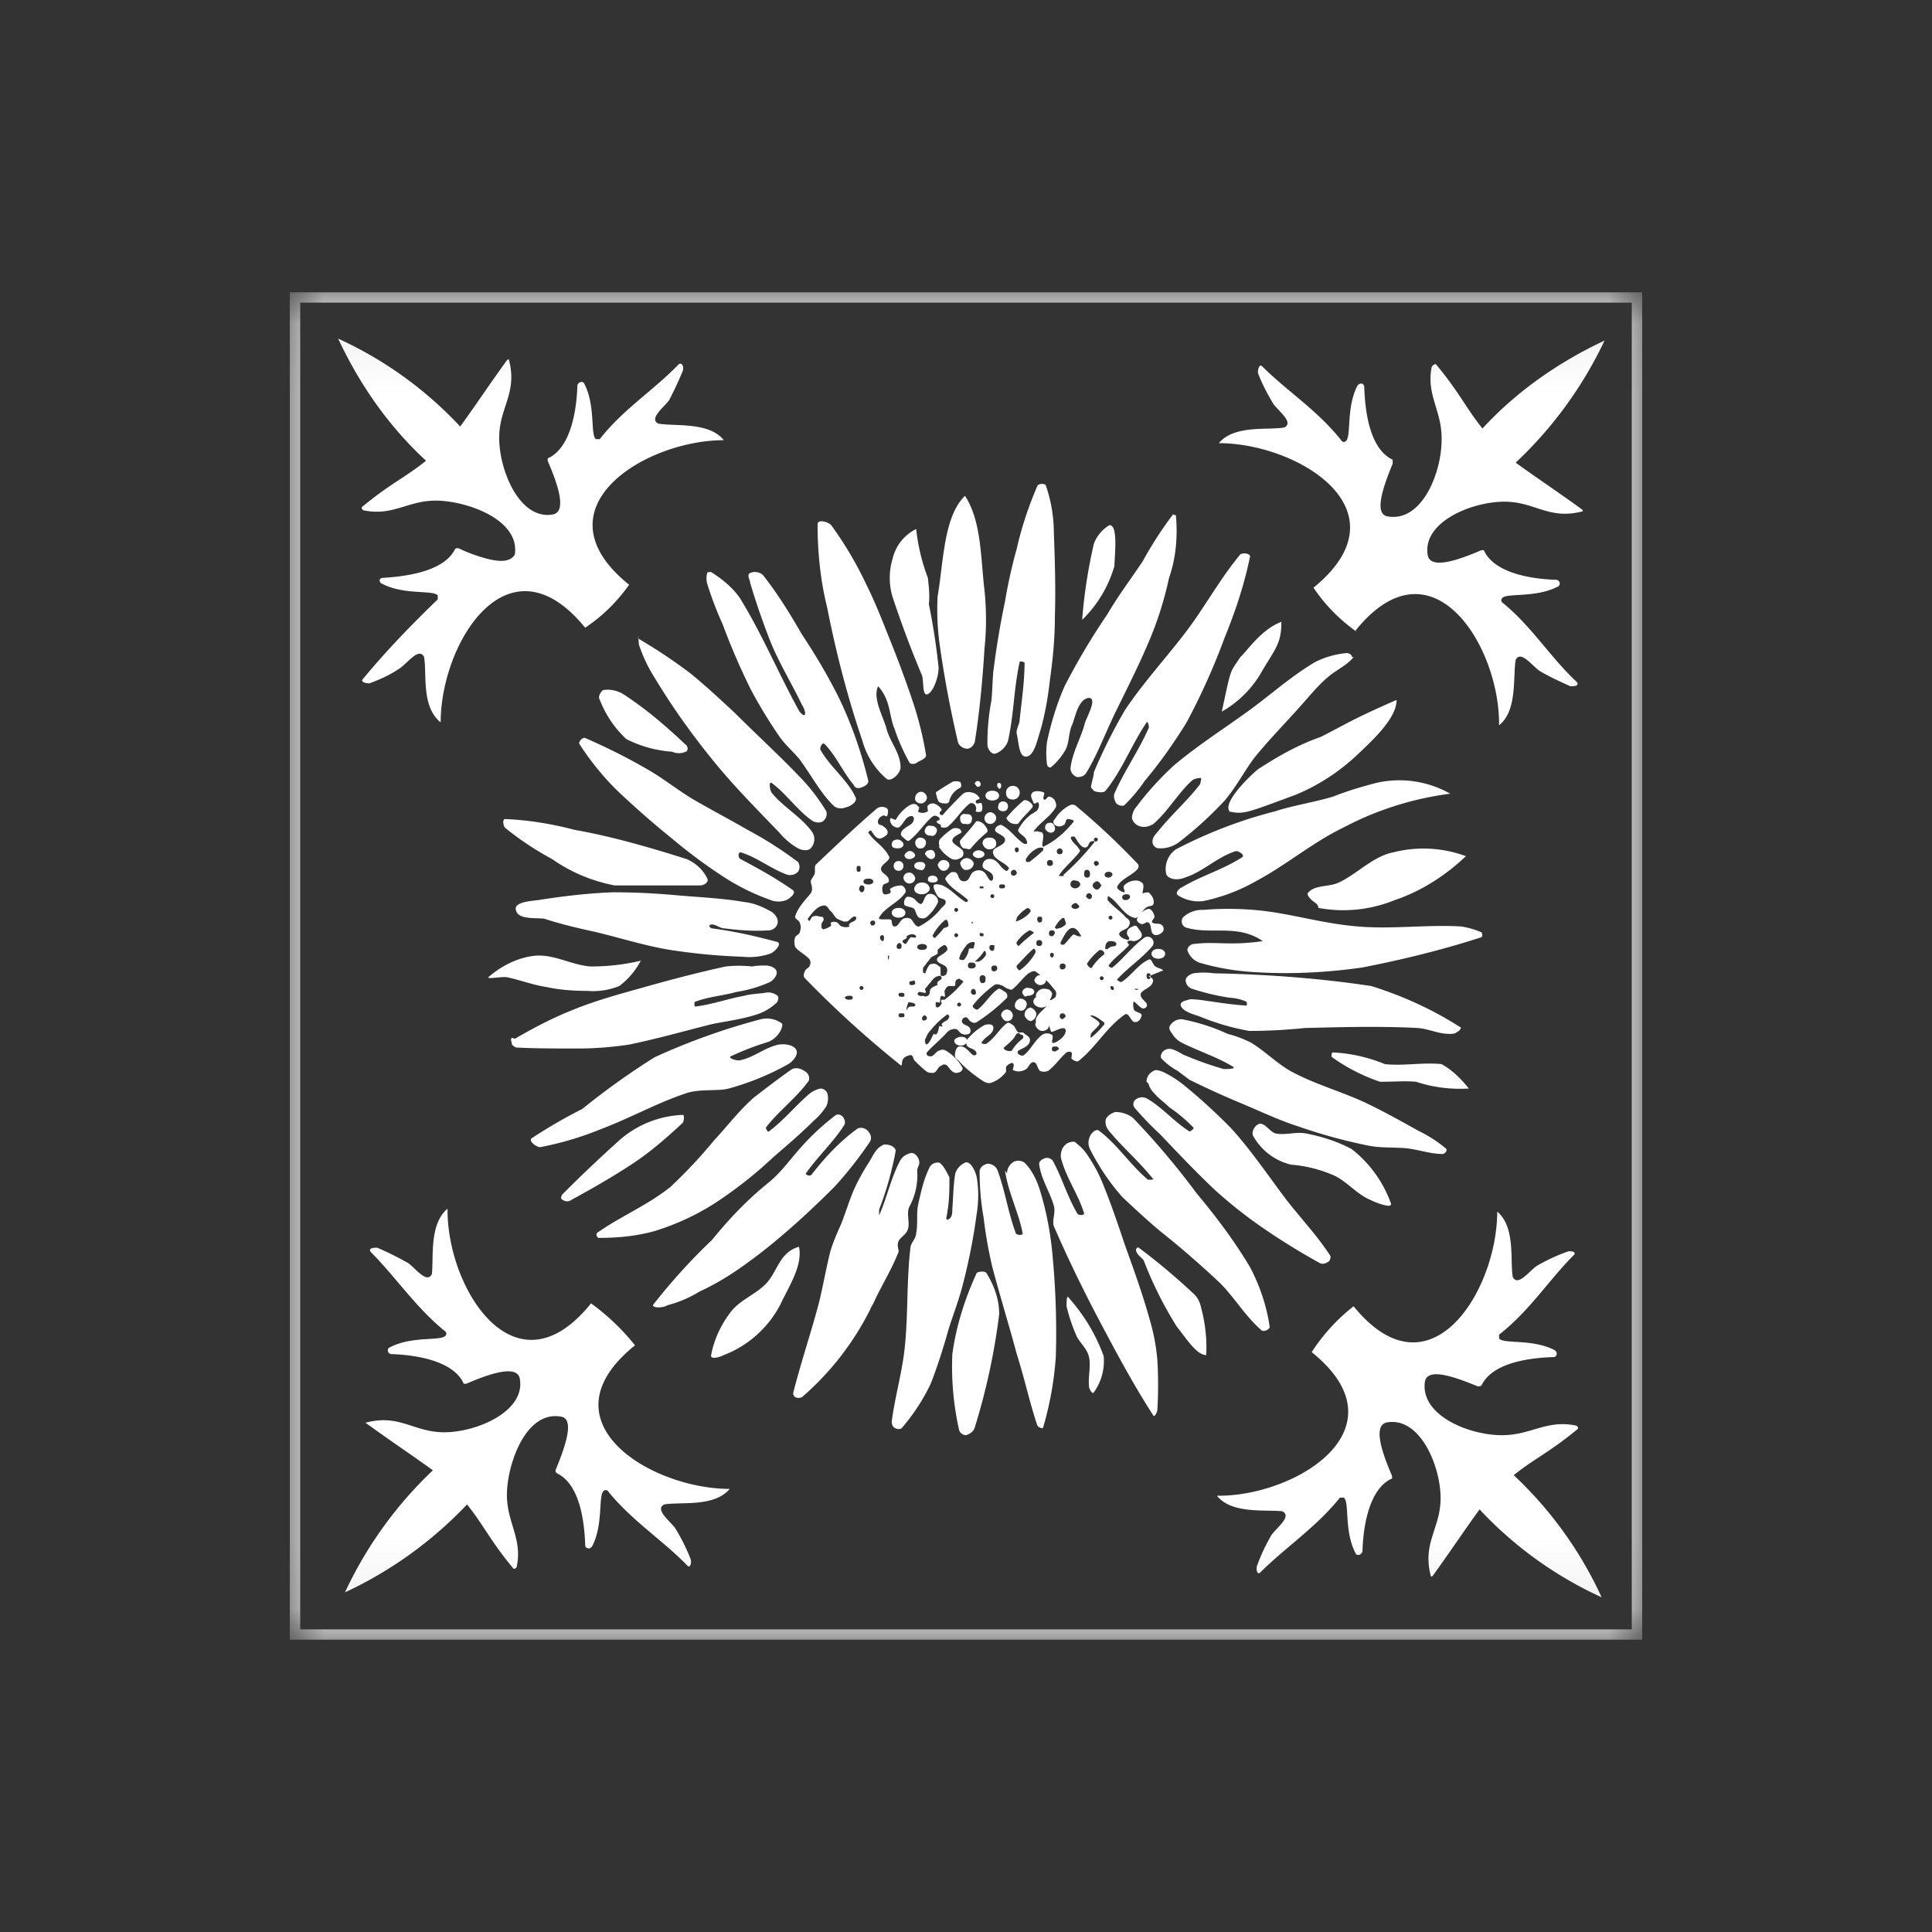 <svg width="40" height="40" fill="none" xmlns="http://www.w3.org/2000/svg"><rect width="100%" height="100%" fill="#333333" stroke="none"/><mask id="a" mask-type="alpha" maskUnits="userSpaceOnUse" x="10" y="10" width="20" height="20"><path fill="#fff" d="M10 10.037h20v19.926H10z"/></mask><g mask="url(#a)" transform="matrix(1.4 0 0 1.4 -8 -8)" fill-rule="evenodd" clip-rule="evenodd" fill="#fff"><path d="M10.154 29.81h19.692V10.19H10.154v19.62Zm19.77.153H10V10.037h20v19.926h-.077z"/><path d="M12.953 13.986a2.352 2.352 0 0 1-.448-.159c-.028-.014-.043 0-.057 0-.145.303-.607.404-1.069.433-.072 0-.058.073-.014.087.332.173.75.087.823.173v.058c-.39.376-.766.765-1.112 1.184-.029.043.058.058.101.058.159-.058.318-.13.462-.231.116-.087.274-.303.347-.159.043.246-.044.736.245.967 0-1.17.996-2.8 2.137-1.4.26-.173.477-.39.65-.635-1.4-1.127.23-2.138 1.4-2.138-.216-.274-.721-.202-.967-.245-.144-.072.072-.231.159-.347a5.84 5.84 0 0 0 .202-.433c.015-.043 0-.13-.058-.1-.375.389-.837.678-1.17 1.11h-.057c-.087-.071 0-.49-.173-.822-.015-.029-.044-.029-.073-.015-.014.015-.028.03-.028.044-.015.462-.13.924-.42 1.068-.014 0-.028.015-.014.058.13.303.29.736.073.78-.477.086-.78-.607-.795-1.098-.014-.476.275-.678.145-1.184 0-.014-.015-.014-.03 0-.302.42-.461.664-.692.982a5.7 5.7 0 0 0-1.805-1.3c.318.68.75 1.3 1.3 1.806-.304.245-.52.332-.94.678-.028.015 0 .058.03.058.447.087.664-.173 1.126-.144.462.029 1.17.303 1.097.794-.057.1-.187.115-.375.072zM25.76 15.04c1.127-1.4 2.138.231 2.123 1.4.275-.216.203-.721.246-.967.072-.144.231.072.347.159.144.087.303.159.462.231.043 0 .13 0 .1-.058-.39-.36-.678-.837-1.111-1.184a.044.044 0 0 1 0-.058c.058-.086.49 0 .823-.173.043-.014.043-.087-.015-.101-.462-.014-.924-.13-1.068-.419 0-.014-.015-.029-.058-.014-.303.13-.736.289-.78.072-.086-.476.607-.78 1.098-.794.476-.015.678.274 1.184.144.014 0 .014-.014 0-.029-.419-.303-.664-.462-.982-.693a5.98 5.98 0 0 0 1.314-1.805c-.679.318-1.3.751-1.805 1.3-.245-.303-.332-.52-.679-.939-.014-.028-.057 0-.072.03-.087.432.173.663.145 1.126-.015.476-.304 1.17-.795 1.083-.216-.03-.057-.463.073-.78v-.058c-.304-.144-.405-.606-.42-1.069 0-.028-.014-.057-.042-.057-.03 0-.044.014-.058.029-.173.332-.087.75-.173.823a.044.044 0 0 1-.058 0c-.347-.448-.809-.737-1.184-1.112-.044-.03-.058.058-.058.1.058.16.144.319.23.463.087.115.304.274.16.346-.246.044-.737-.043-.968.232 1.17 0 2.801.996 1.4 2.137.174.26.39.476.636.65l-.014-.015ZM25.112 25.71c1.4 1.127-.231 2.138-1.401 2.124.217.274.722.202.967.23.145.073-.072.232-.158.347a2.696 2.696 0 0 0-.217.462c-.014.043 0 .13.043.101.376-.375.838-.678 1.184-1.112h.058c.087.073 0 .491.173.823.015.03.044.03.073.015.014-.015.029-.029.029-.043.014-.462.13-.925.418-1.069.015 0 .03-.014.015-.058-.13-.303-.29-.736-.072-.78.476-.086.78.607.794 1.084.014.476-.275.678-.145 1.184 0 .014.015.014.03 0 .302-.42.461-.665.692-.982a5.7 5.7 0 0 0 1.805 1.3 5.765 5.765 0 0 0-1.3-1.806c.304-.245.52-.332.94-.678.028-.015 0-.058-.03-.058-.447-.087-.664.159-1.126.144-.476-.014-1.17-.303-1.097-.794.043-.216.462-.058.78.072.028 0 .043 0 .057-.014.145-.303.607-.404 1.069-.419.029 0 .043-.029.043-.058 0-.014-.014-.029-.029-.043-.332-.173-.75-.087-.823-.173v-.058c.448-.347.736-.809 1.112-1.184.029-.043-.058-.058-.101-.043a2.7 2.7 0 0 0-.462.216c-.116.087-.275.303-.347.159-.043-.245.044-.736-.23-.967 0 1.17-.997 2.786-2.124 1.4a2.76 2.76 0 0 0-.62.679zM14.455 24.989c-1.126 1.4-2.137-.231-2.122-1.4-.275.23-.203.721-.232.967-.072.144-.23-.072-.346-.16a4.598 4.598 0 0 0-.462-.23c-.043 0-.13 0-.101.058.375.375.678.837 1.112 1.184.014.014.014.043 0 .058-.073.086-.491 0-.823.173-.044.014-.044.086.014.1.462.015.924.13 1.069.42 0 .014.014.029.057.014.304-.13.737-.289.78-.072.087.476-.606.78-1.083.794-.476.014-.679-.274-1.184-.144-.014 0-.014.014 0 .014.419.303.664.462.982.693a5.936 5.936 0 0 0-1.3 1.805 5.936 5.936 0 0 0 1.805-1.3c.246.304.332.52.679.94.014.028.058 0 .058-.03.086-.433-.174-.664-.145-1.126.03-.462.304-1.17.795-1.083.216.029.057.462-.073.78-.014.029 0 .043.015.058.303.144.404.606.419 1.068 0 .029.028.043.057.043.015 0 .03-.014.044-.029.173-.332.086-.75.173-.823a.044.044 0 0 1 .058 0c.346.434.823.737 1.184 1.112.043.03.057-.058.043-.1a2.757 2.757 0 0 0-.231-.463c-.087-.115-.303-.274-.159-.347.246-.043.737.044.968-.23-1.17 0-2.802-.997-1.401-2.123a3.31 3.31 0 0 0-.65-.621zM23.783 16.238c.145-.678.116-.563.275-.808.1-.087.303-.405.606-.52 0 .303-.072.375-.274.708a1.57 1.57 0 0 1-.607.62zM21.718 14.881c.029-.375.086-.75.173-1.126a.542.542 0 0 1 .231-.275c.116 0 .087.333.072.607a1.807 1.807 0 0 1-.476.794zM23.913 17.726c-.144-.101.217-.477.404-.635.29-.188.592-.362.925-.477.375-.188.433-.246 1.126-.549 0 .26-.318.563-.563.794a3.02 3.02 0 0 1-.924.607c-.708.26-.78.303-.997.245l.03.015zM25.053 18.924c.101-.13.304-.086.462-.159.275-.13.506-.39.81-.447a1.8 1.8 0 0 1 1.068.058c-.304.288-.665.52-1.054.65a2.01 2.01 0 0 1-1.127.115s0-.043-.043-.072c-.043-.03-.13-.101-.116-.145zM25.43 21.278c.26.014.52.072.765.173.274.03.563-.029.837 0 .159.087.289.217.404.361-.26.015-.52-.014-.78-.1-.173-.015-.303 0-.534 0a2.731 2.731 0 0 1-.707-.362c-.015 0-.015-.072.014-.072zM24.346 22.332c.087 0 .144.116.231.144.144.03.303-.028.448 0 .23.044.462.116.678.231.26.203.462.477.578.795.043.1-.217 0-.303-.044-.203-.086-.347-.274-.535-.36a1.958 1.958 0 0 0-.635-.16.872.872 0 0 1-.549-.404c-.058-.072.015-.187.087-.202zM22.555 24.166c.29.217.564.448.824.693.057.058.086.13.1.202.058.217.087.462.073.693-.145 0-.303-.26-.433-.418a5.663 5.663 0 0 1-.491-.982c-.03-.044-.087-.073-.101-.116-.03-.043 0-.086.028-.072zM21.516 24.902c.231.26.405.549.52.867a.793.793 0 0 1-.144.534c-.015.043-.073-.043-.073-.087-.014-.144.03-.303 0-.433-.028-.13-.144-.217-.187-.318a2.543 2.543 0 0 1-.145-.433c0-.058 0-.173.03-.13zM20.303 24.541c.115.188.188.39.188.607a9.635 9.635 0 0 1-.361 1.675c-.015.058-.073.1-.13.115a.109.109 0 0 1-.101-.072 4.256 4.256 0 0 1-.101-1.126c.057-.419.187-.823.36-1.199.03-.029.13-.029.145 0zM17.025 24.715c.187-.174.202-.477.505-.563.058.274-.144.577-.274.851a1.58 1.58 0 0 1-.838.751c-.058.03-.202.073-.187 0 .043-.23.144-.447.288-.635.13-.173.361-.26.506-.404zM15.812 22.202a1.504 1.504 0 0 0-.939.376c-.289.26-.563.52-.837.794-.015.014-.044.072 0 .086a.108.108 0 0 0 .13 0c.317-.173.62-.346.924-.548.26-.174.49-.376.722-.592.014-.015.029-.116 0-.116zM12.953 20.152c.188-.16.419-.275.664-.303.289-.03.563.144.838.158.245 0 .505-.029.736-.086a1.132 1.132 0 0 1-.318.375 1.035 1.035 0 0 1-.476.072c-.202 0-.404-.014-.607-.058-.187-.028-.375-.1-.577-.144-.087-.014-.347.043-.26-.014zM13.185 17.827c.346.014.693.072 1.025.159.563.1 1.112.26 1.66.433.13.058.246.159.304.289.029.043-.044.1-.101.1h-1.271a2.386 2.386 0 0 1-.924-.39 4.452 4.452 0 0 1-.693-.461c-.03-.029-.044-.13 0-.13zM14.628 15.92a.445.445 0 0 1 .303.059c.333.216.636.476.925.75.029.015.043.087 0 .102a.247.247 0 0 1-.203 0 1.756 1.756 0 0 1-.678-.188 1.573 1.573 0 0 1-.39-.578c-.029-.043 0-.1.043-.144zM19.263 13.538a.654.654 0 0 0-.347.433.984.984 0 0 0 0 .578c.13.39.275.78.434 1.155.028.087 0 .318.086.275.087-.044.159-.26.159-.39a9.744 9.744 0 0 0-.144-.939c.014-.13 0-.26-.015-.39a2.934 2.934 0 0 1-.173-.722zM23.003 20.902c.043-.072.1-.115.188-.115.23.043.462.116.678.217.116.028.231.072.347.13.216.13.404.332.635.447.332.173.693.274 1.04.433.274.13.534.275.794.42.144.071.289.158.419.273.014.015-.015.073-.058.073-.188 0-.376-.073-.563-.087-.188-.014-.376 0-.563-.043a7.821 7.821 0 0 1-.997-.275c-.274-.086-.548-.216-.823-.332a13.342 13.342 0 0 1-.794-.36l-.173-.13a1.01 1.01 0 0 1-.246-.188c-.014-.03 0-.087.044-.116a.14.14 0 0 1 .13-.014.672.672 0 0 1 .144.072c.202.087.404.159.606.217.044 0 .174 0 .145-.03-.231-.144-.506-.23-.766-.36a.342.342 0 0 1-.13-.116c-.028-.043-.072-.087-.043-.13l-.014.014zM22.96 18.636a.353.353 0 0 1 .144-.361 6.74 6.74 0 0 1 1.473-.564c.26-.086.563-.13.852-.216.216-.087.418-.144.635-.202a1.527 1.527 0 0 1 1.097.159 4.65 4.65 0 0 0-1.588.505c-.448.217-.837.549-1.27.78a2.66 2.66 0 0 1-.795.303.561.561 0 0 1-.375-.087c-.043-.029.014-.1.058-.115.288-.174.606-.26.895-.448.043-.029-.058-.101-.101-.087-.275.087-.477.304-.751.39-.101.044-.246.03-.275-.058zM23.205 19.285c-.029.058-.015.116.043.145.376.115.765-.058 1.14.202-.49.072-.692 0-1.024.043-.044 0-.101.058-.087.101a.293.293 0 0 0 .173.174c.29.086.578.13.881.144.505.029 1.025 0 1.53-.072.593-.116 1.185-.26 1.762-.448.015 0 .015-.058 0-.072a1.2 1.2 0 0 0-.303-.087c-.505-.029-1.025.044-1.53 0-.506-.043-.925-.173-1.387-.23a4.623 4.623 0 0 0-.895-.015.413.413 0 0 0-.303.115zM23.248 20.21c0-.044.058-.087.116-.102.101-.014.202-.014.303 0 .78.015 1.56.073 2.325.188.462.144.91.347 1.314.607.029 0 0 .057-.043.072-.03.029-.073.029-.116.029-.159 0-.303-.073-.462-.087-.563-.029-1.112-.014-1.675 0a7.852 7.852 0 0 1-.823.043 3.552 3.552 0 0 1-.737-.216c-.086-.03-.202-.058-.26-.13-.057-.087.058-.101.102-.116.043-.014.1 0 .144 0 .231.03.462.072.708.087.014 0 .014-.043 0-.058a.68.68 0 0 0-.246-.058 3.376 3.376 0 0 1-.548-.13.139.139 0 0 1-.102-.13zM22.67 21.711c0-.072.044-.13.102-.159.043-.029.1 0 .144.015.116.057.231.13.332.216.231.188.448.39.664.607.304.332.564.722.838 1.083.216.274.447.52.635.808.015.03 0 .087-.043.101a.109.109 0 0 1-.13 0 10.055 10.055 0 0 1-.838-.52 6.719 6.719 0 0 1-.707-.563c-.274-.26-.534-.534-.794-.808a4.8 4.8 0 0 1-.376-.39c-.029-.029-.029-.087 0-.116a.154.154 0 0 1 .174-.028c.23.13.404.346.635.49.014 0 .072-.043.058-.057a2.377 2.377 0 0 0-.361-.304c-.072-.072-.16-.13-.217-.202a.3.3 0 0 1-.087-.144zM22.064 22.289c0-.058.087-.116.145-.13.086 0 .187.029.26.087.332.346.65.722.938 1.111.289.347.563.708.794 1.098.145.274.246.577.29.88 0 .044-.102.087-.13.044-.232-.202-.39-.477-.607-.693a15.118 15.118 0 0 0-.722-.636c-.26-.202-.491-.418-.722-.635a3.372 3.372 0 0 1-.477-.708.214.214 0 0 1 0-.187c.015-.044.087-.116.13-.087.274.202.462.505.722.722.015.014.101 0 .087 0-.174-.217-.376-.404-.563-.606-.058-.073-.145-.145-.145-.231zM21.501 22.62c-.072.044-.1.116-.1.203.072.303.26.549.346.837 0 .03-.087.03-.101 0-.145-.245-.217-.505-.347-.75a.109.109 0 0 0-.1-.073c-.044 0-.13.044-.116.101.029.217.159.405.216.607.03.101-.029.216 0 .303.188.433.39.852.607 1.27.274.52.548 1.04.866 1.532.015.028.058-.058.058-.087a6.282 6.282 0 0 0 0-.737 2.995 2.995 0 0 0-.116-.606c-.1-.361-.23-.722-.36-1.083-.102-.303-.203-.606-.333-.924a2.182 2.182 0 0 0-.216-.404.706.706 0 0 0-.174-.188c-.014-.03-.072-.03-.13 0zM20.607 23.068a.2.2 0 0 1 .1-.173.155.155 0 0 1 .16.015c.115.115.187.274.23.418.101.332.16.665.188 1.011.043.477.058.968.043 1.444a4.897 4.897 0 0 1-.187 1.04c0 .029-.072 0-.087-.03-.115-.346-.188-.692-.303-1.053-.116-.433-.246-.852-.361-1.285a6.559 6.559 0 0 1-.13-.737 3.746 3.746 0 0 1-.058-.693c.015-.058.058-.087.116-.101.057 0 .115.029.144.087.116.303.159.635.274.938 0 .03.116.043.101 0-.057-.303-.216-.606-.26-.924zM19.61 22.91a.137.137 0 0 0-.144.058c-.087.173-.13.36-.174.563-.029.144 0 .288-.029.418 0 .087-.086.145-.086.231-.058.491-.03.997-.087 1.502-.043.361-.144.708-.188 1.054 0 .044.015.087.058.101a.092.092 0 0 0 .087 0c.173-.202.317-.418.433-.664.101-.26.188-.534.26-.794.072-.231.159-.448.216-.679a8.82 8.82 0 0 0 .203-1.04 1.662 1.662 0 0 0 0-.534.448.448 0 0 0-.087-.187c-.029-.03-.058-.044-.087-.03a.263.263 0 0 0-.144.16c-.029.173-.029.346-.043.52 0 .057 0 .13-.058.158-.058.029-.015-.072-.015-.115.03-.174.03-.332.03-.506-.044-.086-.087-.173-.145-.216zM18.758 22.65c.072-.03.202.014.202.086a4.87 4.87 0 0 1-.245.867v.086c.116-.26.173-.548.303-.794.03-.072.101-.115.173-.13.058 0 .102.058.116.116.014.058-.029.1-.029.144a.968.968 0 0 1-.115.534c-.044.087 0 .203-.015.304-.014.1-.1.13-.144.202-.03.072 0 .115 0 .159-.101.26-.246.49-.361.736-.015.043-.043.072-.058.116a4.212 4.212 0 0 1-1.01 1.3.124.124 0 0 1-.102 0c-.014-.015-.029-.03-.029-.059.116-.462.275-.924.39-1.371.058-.246.101-.491.159-.722.043-.145.101-.275.159-.405.058-.144.115-.332.188-.505.057-.13.13-.26.202-.376.072-.1.115-.245.23-.288zM15.379 25.003c.26-.332.548-.65.866-.953.245-.303.52-.592.823-.837.202-.159.346-.376.52-.563.144-.16.318-.318.49-.448.044-.014.073 0 .102.029.029.043.043.087.014.13-.158.245-.39.462-.563.707 0 .03.072.044.087.015.202-.26.419-.491.678-.679a.124.124 0 0 1 .102 0c.043.015.072.058.086.087a.124.124 0 0 1 0 .101 5.873 5.873 0 0 1-.52.664c-.26.26-.52.506-.794.737a7.69 7.69 0 0 1-.678.52 3.903 3.903 0 0 1-.535.303 1.755 1.755 0 0 1-.476.202c-.058.043-.246.043-.202-.015zM17.43 21.523c.072-.028.144 0 .202.044a.116.116 0 0 1 .043.13c-.188.26-.447.447-.635.693 0 .014.029.072.043.058.217-.16.39-.376.592-.55a.394.394 0 0 1 .173-.086c.044 0 .087.03.102.072a.283.283 0 0 1-.015.188.923.923 0 0 1-.188.217c-.187.187-.39.36-.592.534-.26.245-.534.462-.837.664a3.603 3.603 0 0 1-.924.433c-.26.073-.534.101-.823.101-.03 0-.044-.057-.03-.072.347-.245.737-.404 1.084-.678a7.37 7.37 0 0 0 .65-.693c.202-.217.375-.448.592-.636.187-.144.375-.289.563-.419zM13.574 22.549c.245-.16.49-.304.75-.434a11.06 11.06 0 0 1 1.07-.765 9.698 9.698 0 0 1 1.573-.563.378.378 0 0 1 .304.058c.028.014 0 .086-.015.115a.367.367 0 0 1-.173.16c-.188.057-.376.129-.563.216-.044.029.1.072.144.057.202-.043.361-.187.563-.23.087-.015.217 0 .26.072.043.072-.043.173-.115.216a3.9 3.9 0 0 1-.881.361c-.145.043-.433 0-.636.072-.433.145-.78.347-1.27.535a4.74 4.74 0 0 1-.881.26c-.058 0-.173-.087-.13-.13zM13.329 21.076c.274-.159.548-.303.837-.419.347-.144.722-.245 1.083-.346.361-.102.794-.217 1.199-.304.13-.014.26-.014.39 0 .072-.014.13-.014.202-.014.057 0 .144.029.159.086.014.058-.044.13-.102.16a1.918 1.918 0 0 1-.49.144c-.203.057-.42.072-.607.144-.029 0-.014.087 0 .072.245-.029.476-.115.722-.159.101-.028.202-.028.303-.043a.22.22 0 0 1 .188.043c.029.03 0 .102-.029.116a.756.756 0 0 1-.274.159c-.217.072-.448.1-.665.144-.404.101-.808.217-1.227.303a5.081 5.081 0 0 1-.809.058c-.288 0-.563 0-.851-.014-.03 0-.058-.03-.073-.044 0-.028-.029-.086 0-.1zM13.343 19.17c-.029-.116.217-.13.332-.145.361-.057.722-.1 1.098-.115.317 0 .62.014.938.043.332.03.679.043 1.011.101.144.015.274.072.404.145.058.043.101.1.087.173a.139.139 0 0 1-.13.101c-.217.014-.433 0-.65-.029-.072 0-.13-.058-.187-.058-.073 0-.03.058 0 .058.332.043.65.116.967.202.072.03-.058.16-.115.174a.97.97 0 0 1-.405.043 8.917 8.917 0 0 1-1.068-.101c-.361-.058-.722-.173-1.083-.26-.26-.058-.52-.116-.78-.202-.159-.015-.39.014-.419-.13zM14.282 16.715c-.015-.029.043-.101.086-.087.332.145.65.304.968.491.216.13.418.29.635.42.274.158.549.302.823.461.245.13.491.289.722.462a.131.131 0 0 1 0 .145c-.043.043-.101.057-.159.043-.245-.087-.447-.26-.693-.332-.029 0-.043.072 0 .1.275.145.534.29.78.463.043.043-.043.115-.101.144a.32.32 0 0 1-.231 0 3.285 3.285 0 0 1-.679-.332 7.788 7.788 0 0 1-.78-.577 13.372 13.372 0 0 1-.823-.722 4.03 4.03 0 0 1-.548-.679zM15.148 15.155c.274.16.534.333.78.52.23.188.447.39.663.592.304.304.636.607.939.924.159.16.289.333.404.52.015.058 0 .101-.043.145-.043.029-.101.029-.159 0-.23-.16-.39-.405-.606-.563-.044-.03-.03.1 0 .144.173.217.447.36.606.592a.196.196 0 0 1-.029.231c-.043.043-.13.029-.187 0a1.016 1.016 0 0 1-.275-.231c-.332-.346-.678-.693-.982-1.069-.317-.39-.606-.794-.866-1.227a2.172 2.172 0 0 1-.231-.49c0-.03-.014-.13 0-.116zM16.23 14.174c.16.1.304.216.42.375.332.534.577 1.126.88 1.675.015.029.072.087.087.058.014-.029-.014-.101-.043-.144-.145-.304-.332-.607-.462-.925a10.627 10.627 0 0 1-.304-.88c0-.044-.057-.116 0-.145a.177.177 0 0 1 .188.029c.217.274.404.578.578.88.202.304.39.622.548.94.188.39.332.808.434 1.227 0 .058-.073.086-.116.1-.043.015-.087 0-.101-.043-.159-.187-.26-.433-.433-.606-.03-.029-.072.058-.058.087.144.26.404.447.52.707.029.058-.072.13-.145.145-.072.029-.144.014-.187-.03-.202-.201-.332-.461-.506-.692-.086-.101-.187-.188-.274-.304a7.145 7.145 0 0 1-.433-.707 9.765 9.765 0 0 1-.419-.968 5.204 5.204 0 0 1-.231-.606.296.296 0 0 1 0-.159c0-.014.029-.014.058-.014zM17.805 13.466c0 .419.043.838.144 1.242.13.664.303 1.328.52 1.964.058.216.188.419.36.563.073.043.203-.087.203-.173 0-.203-.144-.361-.202-.55-.043-.187-.217-.461-.13-.649.188.202.159.433.245.635.058.174.13.333.217.491.014.03.087.03.116 0 .043-.028.144-.057.13-.115a5.099 5.099 0 0 0-.203-.809 16.39 16.39 0 0 0-.332-.895c-.115-.289-.216-.549-.346-.809a5.413 5.413 0 0 0-.52-.88c-.058-.058-.202-.087-.202-.015zM19.58 14.535c.088-.506.088-1.184.405-1.488.246.376.231.925.289 1.401.029.289.029.578 0 .852-.029.462-.072.939-.144 1.386-.015.044-.044.087-.102.101a.159.159 0 0 1-.144-.086 16.243 16.243 0 0 1-.274-1.459 3.758 3.758 0 0 1-.03-.707zM20.794 15.502c0-.014.072 0 .072.015 0 .274-.043.563-.072.837 0 .072-.058.144-.043.217.029.115.029.346.144.332.116-.015.159-.246.202-.376.072-.245.116-.505.145-.765.043-.303.072-.607.072-.924.014-.419 0-.838-.015-1.256a2.16 2.16 0 0 0-.115-.679c0-.043-.116-.043-.13 0-.13.303-.231.606-.303.924-.073.26-.13.52-.174.78-.072.346-.13.693-.173 1.04-.014.144-.014.303-.029.433a3.297 3.297 0 0 0-.058.65c0 .057.058.144.116.13a.303.303 0 0 0 .188-.188c.086-.376.086-.78.173-1.17zM23.061 13.322a5.697 5.697 0 0 0-.448.693c-.173.26-.36.505-.52.78a9.902 9.902 0 0 0-.635 1.068c-.115.26-.202.549-.26.823a1.282 1.282 0 0 0 0 .332c0 .03.044.058.058.043a.945.945 0 0 0 .217-.26c.057-.115.043-.26.1-.375.044-.115.087-.36.232-.39.144-.014 0 .246-.044.361-.057.231-.187.433-.216.679 0 .058.043.115.101.13.058 0 .101-.015.13-.058.159-.26.274-.563.404-.838.174-.36.361-.721.52-1.097.13-.303.231-.62.303-.953.101-.289.13-.606.101-.924zM21.848 17.35c0 .015.029.044.043.058.014.015.144.043.173 0 .246-.303.39-.693.607-1.01.014-.03.043.057.029.086-.145.332-.361.635-.506.968-.014.043 0 .1.03.144.028.029.086.043.115.029a2.36 2.36 0 0 0 .303-.361c.23-.274.433-.563.62-.866.217-.405.405-.824.564-1.257.159-.39.289-.78.375-1.198 0-.044-.1-.058-.144-.03-.303.362-.534.795-.823 1.17-.289.376-.607.723-.88 1.127a7.87 7.87 0 0 0-.463.924c0 .058-.029.13-.043.216zM25.703 15.43c.014-.029-.043-.058-.072-.058a1.3 1.3 0 0 0-.462.13c-.347.202-.65.476-.968.708-.375.274-.765.52-1.126.823-.202.187-.39.39-.549.606a.266.266 0 0 0-.072.173.165.165 0 0 0 .101.116c.072.029.145.014.217-.029.216-.188.36-.448.563-.635.029-.03.087-.044.13-.044.029 0 0 .058 0 .087-.188.246-.419.448-.607.679-.043.058-.1.1-.1.173 0 .058.043.101.1.101a.453.453 0 0 0 .304-.101c.245-.188.462-.39.664-.606.159-.188.274-.405.419-.607.216-.274.462-.52.693-.78.13-.144.245-.289.39-.418.144-.13.303-.188.404-.318zM20.39 17.552c.057 0 .1-.028.1-.072 0-.043-.043-.072-.1-.072-.059 0-.102.029-.102.072 0 .044.043.072.101.072zM20.693 17.538a.099.099 0 0 0 .101-.101.099.099 0 0 0-.101-.101.099.099 0 0 0-.101.101c0 .072.043.101.1.101zM20.549 17.711c.043 0 .072-.028.072-.072 0-.043-.029-.072-.072-.072-.044 0-.072.029-.072.072-.015.044.028.072.072.072zM20.36 17.9a.093.093 0 0 0 .087-.087c0-.044-.044-.087-.087-.087a.093.093 0 0 0-.087.087c0 .057.044.086.087.086zM20.346 18.274c.058 0 .101-.028.101-.086 0-.058-.043-.087-.1-.087-.059 0-.102.03-.102.087.015.058.058.087.101.087zM20.187 18.404c.043 0 .087-.028.087-.057 0-.03-.043-.058-.087-.058-.043 0-.086.029-.086.058s.043.057.086.057zM20 17.899c.043.015.086-.014.086-.058.015-.043-.014-.086-.057-.086h-.03c-.043-.015-.086.014-.086.057 0 .044.014.087.058.087H20zM20.173 17.35c.03 0 .044-.014.044-.043 0-.014-.015-.043-.044-.043-.014 0-.043.014-.043.043.014.015.029.043.043.043zM20.49 17.38c.015 0 .03-.015.03-.044 0-.014 0-.043-.03-.043-.028 0-.028.014-.028.043 0 .014.014.029.029.043zM20.014 18.578c.043 0 .087-.03.101-.087 0-.043-.058-.087-.1-.087a.109.109 0 0 0-.102.073c.014.072.058.115.101.1zM19.48 18.072c.043.015.072-.014.087-.057.014-.044-.015-.073-.058-.087h-.029c-.043-.015-.072.014-.087.058-.014.043.015.072.058.086h.029zM19.336 18.26c.043 0 .072-.043.072-.087 0-.043-.043-.072-.087-.072-.043 0-.072.044-.072.072 0 .058.043.102.087.087zM19.495 18.419c.043-.015.058-.043.043-.087-.015-.043-.043-.058-.087-.043-.029 0-.057.029-.057.058.029.043.057.072.1.072zM19.668 18.592c.043 0 .072-.029.086-.072v-.014c0-.044-.043-.073-.086-.073-.044 0-.072.03-.087.073.014.043.043.086.087.086 0-.014 0-.014 0 0zM18.989 18.26c.058 0 .087-.029.087-.058s-.044-.072-.087-.072c-.058 0-.087.029-.087.072 0 .044.03.058.087.058zM19.162 18.419c.043 0 .087-.029.087-.058-.015-.043-.058-.072-.101-.058a.113.113 0 0 0-.058.058c0 .029.029.058.072.058zM19.321 18.578c.029.014.058 0 .072-.043.015-.03 0-.058-.043-.073h-.043c-.044 0-.073.03-.073.058 0 .029.044.058.087.058zM19.509 18.765c.043 0 .072-.014.072-.043 0-.029-.029-.058-.072-.058-.044 0-.072.015-.072.058 0 .03.028.043.072.043zM19.003 18.592c.043 0 .072-.029.072-.072s-.029-.072-.072-.072-.072.029-.072.072.029.072.072.072zM19.162 18.78c.043 0 .087-.029.087-.087-.015-.043-.058-.086-.102-.072-.043 0-.072.043-.072.072 0 .044.044.087.087.087zM19.35 18.939c.058 0 .115-.043.115-.087-.014-.058-.057-.087-.115-.087s-.101.03-.116.087c0 .058.044.087.116.087zM19.003 19.285c.058 0 .101-.029.101-.072s-.043-.072-.1-.072c-.058 0-.102.029-.102.072s.044.072.101.072zM19.335 17.596c.044 0 .087-.043.087-.087a.093.093 0 0 0-.087-.086.093.093 0 0 0-.086.086c-.014.044.029.087.087.087z"/><path d="M18.888 17.812c-.015.015-.015.044 0 .073a.112.112 0 0 0 .058.057c.028.015.057.015.072 0 .057-.043.086-.144.159-.158.072-.015.057.072.028.1-.014.03-.13.073-.158.13-.03.058.014.073.043.102.029.028.058.043.072.028.13-.1.217-.245.332-.346.015-.014.044-.029.072-.014 0 0 .044.014.044.043 0 .029-.044.014-.044.043 0 .015.044.029.058.043.015.015 0 .03 0 .03a.123.123 0 0 0 .101 0c.13-.102.202-.246.332-.347.03-.015.073 0 .087.043.014.043 0 .058 0 .072 0 .015.072.015.087 0a.159.159 0 0 0 0-.115c0-.015-.044 0-.058 0-.015 0-.029 0-.029-.03 0-.028.058-.028.058-.042-.015-.044-.058-.073-.101-.087-.058-.015-.116-.015-.16.029-.1.1-.201.202-.288.303 0 0-.043 0-.043-.029s.043-.043.029-.058a.224.224 0 0 0-.116-.086c-.029 0-.058 0-.086.029-.015.014 0 .072 0 .086a.14.14 0 0 1-.13.015c-.03 0 0-.044 0-.073l-.044-.043c-.043-.014-.072 0-.1.015a.578.578 0 0 0-.203.216z"/><path d="M19.567 17.422a5.38 5.38 0 0 1 .23-.144c.03-.014.073-.014.116 0 .014.015.029.072 0 .087a.3.3 0 0 0-.159.188c0 .028-.029.043-.043.043-.043 0-.087 0-.116-.029-.014-.029-.028-.058-.028-.087-.015-.014-.015-.058 0-.058zM19.61 18.231a.124.124 0 0 1 0-.1.994.994 0 0 1 .188-.16.123.123 0 0 1 .1 0c.015 0 .044.044.03.058-.015.015-.13.058-.13.116 0 .057.13.1.159.158.014.044 0 .087-.044.102a.131.131 0 0 1-.144 0 .498.498 0 0 1-.173-.174zM20.607 17.798c.072-.087.158-.173.245-.245.043-.03.159.057.13.1-.029.044-.144.145-.202.232-.015.028-.087.014-.116 0-.029-.015-.086-.073-.058-.087z"/><path d="M19.913 18.145c.072-.087.159-.174.231-.275.015-.029.087 0 .116.03.028.028.086.1.043.129a1.752 1.752 0 0 0-.231.231c-.015.029-.072 0-.101 0-.03 0-.072-.072-.058-.115zM19.09 19.098a.112.112 0 0 1 .029-.116c.028-.014.072 0 .1.014.03.015.073.087.116.087.043-.014.043-.115.101-.144a.112.112 0 0 1 .116.029c.029.028.043.072.029.1a.639.639 0 0 1-.174.217.124.124 0 0 1-.1 0c-.044-.029-.044-.086-.073-.13-.029-.029-.115-.029-.144-.057zM21.256 18.029c.043 0 .072-.043.057-.087-.014-.043-.043-.072-.086-.057-.044 0-.058.043-.058.072 0 .029.043.072.087.072zM22.844 19.892c.058 0 .101-.03.101-.072 0-.044-.043-.073-.1-.073-.058 0-.102.03-.102.073s.044.072.101.072zM21.097 20.282c.044 0 .087-.03.087-.073-.014-.043-.058-.086-.101-.072-.029 0-.058.029-.072.072 0 .03.043.073.086.073zM20.924 20.44c.043 0 .086-.028.086-.057 0-.03-.029-.058-.087-.058-.028-.014-.072.014-.086.043-.015.03.014.072.043.087.015-.015.029-.015.043-.015zM21.112 20.614c.072 0 .115-.044.115-.087s-.058-.087-.115-.087c-.073 0-.116.044-.116.087s.058.087.116.087zM20.953 20.816c.058-.015.087-.058.087-.116a.13.13 0 0 0-.087-.086c-.058.014-.087.057-.087.115a.13.13 0 0 0 .087.087zM20.794 20.657c.043.014.087-.014.101-.072.014-.043-.015-.087-.072-.101h-.03a.108.108 0 0 0-.071.1c0 .044.029.059.072.073zM20.606 20.816c.043 0 .087-.029.087-.087a.093.093 0 0 0-.087-.086.093.093 0 0 0-.087.086c.015.044.044.087.087.087zM21.125 20.96c.058 0 .102-.029.102-.086 0-.058-.058-.087-.102-.087-.057 0-.1.029-.1.087.014.043.057.086.1.086zM19.927 21.177c.043 0 .087-.029.087-.072 0-.044-.043-.058-.087-.058-.043 0-.1.029-.1.058 0 .043.042.072.1.072zM22.526 19.314a.238.238 0 0 1 .174-.159c.043 0 .072.058.086.101.015.044-.058.073-.029.102.03.028.116 0 .145.043a.07.07 0 0 1 0 .1c-.029.03-.087.059-.13.03-.043-.03-.029-.116-.058-.159-.043-.043-.058 0-.087 0-.014.029-.1-.014-.1-.058z"/><path d="M22.917 20.065c-.03-.029-.073-.029-.116-.058-.043-.029-.058-.13-.101-.1-.159.071-.26.245-.404.331-.015 0-.072-.029-.058-.043.159-.173.36-.303.52-.491.029-.043.014-.087-.015-.116-.029-.028-.086-.028-.115 0-.174.13-.303.304-.462.434-.015.014-.058-.015-.058-.03.087-.115.217-.201.303-.302 0-.015-.043-.044-.014-.058.029-.015.058 0 .086 0 .03 0 .101-.03.116-.072.014-.044-.043-.102-.072-.145a.044.044 0 0 0-.058 0c-.043.015-.087.043-.087.087-.014.043.044.072.03.1-.015.03-.044 0-.059 0-.014 0-.1-.042-.086-.086.014-.043.13-.058.144-.115.029-.058 0-.087-.043-.116-.087-.1-.188-.159-.274-.26 0-.014 0-.072.014-.057.144.086.217.274.375.317.073.03.116-.1.174-.144.057-.043.1-.015.115-.058.015-.058-.014-.116-.058-.159-.014-.029-.086 0-.1 0-.015 0 .028-.1 0-.144a.131.131 0 0 0-.102-.044.24.24 0 0 0-.173.073c-.029.029.029.1 0 .1s-.116-.043-.101-.086c.058-.115.216-.159.303-.26.015-.029.015-.058 0-.072a10.545 10.545 0 0 0-.924-.866.092.092 0 0 0-.087 0 .578.578 0 0 0-.216.202c-.03.029-.03.058 0 .087a.108.108 0 0 0 .13 0c.029 0 .029-.087.057-.087.03 0 .116.014.087.043-.115.144-.26.274-.433.361-.058.029 0-.115-.015-.173-.014-.058-.043-.029-.057-.043-.03-.015-.101 0-.087 0 .087-.13.246-.217.332-.361.015-.03 0-.073-.014-.101-.015-.03-.058-.058-.087-.058-.029 0-.043.058-.072.043-.03-.015.014-.087 0-.101-.015-.014-.13-.043-.173 0-.044.043 0 .101.014.144.014.044.058-.014.072 0a.092.092 0 0 1 0 .087c0 .014-.014.029-.029.043-.028.015-.043.03-.072.044a.678.678 0 0 0-.188.216c-.043.058.102.101.116.173.029.058-.014.058-.043.044-.116-.072-.203-.217-.332-.275-.044 0-.102.044-.087.087.014.043.159.072.144.144-.014.073-.13.087-.173.145-.014.029 0 .058.014.086.058.073.16.102.217.174 0 .014-.029.058-.043.043-.087-.043-.116-.159-.217-.173-.087-.015-.13.043-.13.1 0 .059.116.073.145.13.028.058 0 .102-.03.087-.028-.014-.057-.1-.1-.13a.131.131 0 0 0-.145 0c-.043.015-.058.101-.1.13a.092.092 0 0 1-.088 0c-.043-.029-.043-.1-.072-.115a.092.092 0 0 0-.086 0c-.03.029-.087.072-.073.101.073.13.231.202.333.303 0 0 0 .03-.03.03-.13-.073-.216-.189-.346-.246-.043-.015-.115-.03-.13 0-.014.028.029.115.058.158.029.044.101.03.116.073.014.043-.03.072-.058.1a1.027 1.027 0 0 1-.332.275c-.058.014-.087-.087-.13-.115a.124.124 0 0 0-.101 0c-.058.028-.073.115-.13.115-.058 0-.03-.087-.058-.101-.03-.014-.202.014-.173-.029.086-.159.288-.216.39-.375.014-.03-.015-.087-.058-.101-.058 0-.13.014-.174.057 0 0 .03.044 0 .058-.028.015-.086.029-.1 0-.015-.043-.015-.087 0-.115 0-.03.1-.03.086-.073 0-.086-.116-.1-.116-.173 0-.072.16-.13.116-.188-.072-.144-.217-.216-.303-.346 0-.014.029-.043.043-.029.014.015.058.116.13.116a.232.232 0 0 0 .101-.058c.029-.043 0-.087-.043-.116-.044-.043-.072-.014-.087-.058-.014-.028.015-.086.058-.1.029-.03.058.014.072 0 .015-.015.029-.102 0-.116a.13.13 0 0 0-.144 0c-.304.26-.592.534-.896.823-.043.029-.014.101-.028.144-.015.044-.058.087-.058.116 0 .029.043.115 0 .173-.043.058-.202.217-.231.347 0 .043.058.043.072.1a.16.16 0 0 1 0 .116c0 .044-.058.058-.072.087a.245.245 0 0 0 0 .144c.058.073.159.116.216.188a.092.092 0 0 1 0 .087c0 .029-.057.043-.072.086-.014.03-.029.073 0 .101.448.462.91.881 1.415 1.286.044.028-.014-.087.087-.13.1-.044.087 0 .115.057.058.058.116.116.174.16.029.028.072.028.1.028.059 0 .073-.087.116-.101.044-.029.058-.029.087-.014.029.014.072.115.144.115.058 0 .116-.043.087-.087a.667.667 0 0 0-.245-.245.092.092 0 0 0-.087 0c-.058.014-.087.087-.13.087-.058 0-.072-.03-.058-.058.087-.101.202-.188.303-.303a.164.164 0 0 1 .116-.044c.043 0 .058.058.1.072a.123.123 0 0 0 .102 0c.029-.014.029-.057.014-.086-.028-.043-.1-.043-.115-.087-.015-.043.029-.072.058-.072s.043.058.086.072c.03.015.044.015.073 0a2.72 2.72 0 0 0 .447-.36.07.07 0 0 0-.029-.087c-.029-.015-.072-.058-.1-.044-.116.072-.188.217-.304.304-.014.014-.087-.03-.072-.058.086-.116.202-.217.317-.304a.092.092 0 0 1 .087 0c.043 0 .087.058.13.058.014.015.043.015.058 0 .086-.072.144-.159.23-.23.03-.015.073-.044.102-.03.101.073.202.16.274.26.03.03.044.058.03.101 0 .03-.044.044-.059.058-.028.015-.028 0-.028 0s.043-.072.028-.101c-.014-.029-.043-.058-.086-.058-.058-.014-.116.015-.145.072-.014.044 0 .073.03.102.028.043.086.014.115.043.014.014.014.029 0 .043-.044.058-.116.101-.145.173-.028.073.03.087.058.102.029.028.087 0 .116 0 .029 0 .029.1.057.1.03 0 .188-.1.203-.028.014.072-.087.158-.16.187-.086.03 0-.086-.043-.115a.13.13 0 0 0-.144 0c-.115.087-.173.23-.274.303-.03.015-.101-.014-.087-.058.015-.029.144-.057.173-.13.03-.072-.028-.1-.072-.13-.029-.043-.072 0-.101-.028-.029-.03-.043-.087-.072-.102-.043-.028-.058-.043-.087-.028-.115.086-.173.216-.303.303-.014.014-.087 0-.072-.014.043-.087.159-.116.173-.203.015-.086-.087-.072-.13-.058a.945.945 0 0 0-.26.217.092.092 0 0 0 0 .087c.029.043.101.043.13.086.029.044 0 .058-.029.058s-.1-.115-.173-.13c-.072-.014-.087.03-.101.087-.014.058 0 .087.043.115.101.116.231.217.361.304.044.029.087.043.13.029a.472.472 0 0 0 .217-.16v-.071c0-.015.072-.073.1-.058.03.014 0 .086 0 .1a.184.184 0 0 0 .174 0c.058-.014.072-.115.13-.115.058 0 .058.101.101.13.029.015.072.015.116 0 .1-.072.173-.187.274-.274.029-.015.058-.015.072 0 .015.014 0 .058 0 .087 0 .014.072.057.101.043.26-.202.419-.506.693-.693.058-.03.087.115.145.115.058 0 .086-.043.1-.1 0-.044-.1-.044-.115-.087-.014-.044-.014-.116 0-.116.015 0 .087.087.13.101.058 0 .073-.043.058-.072-.014-.03-.101-.087-.087-.144.015-.058.145-.087.174-.16.029-.072-.03-.086-.058-.1zm-.55-1.126c.044 0 .059.014.059.043 0 .014-.03.043-.058.043-.043 0-.058-.014-.058-.043 0-.029.03-.043.058-.043zm-4.1 1.56c-.029 0-.058-.015-.058-.03 0-.014.03-.029.058-.029.029 0 .058 0 .058.03 0 .028-.029.028-.058.028zm.101-1.185c-.014.029-.058.029-.086.058-.03.029 0 .043 0 .043a.16.16 0 0 1-.116 0c-.029 0-.043-.043-.072-.058a.092.092 0 0 0-.087 0c-.014 0 0 .044 0 .044-.029.029-.072.043-.115.057 0 0-.015 0-.03-.028v-.044c0-.029.044-.058.03-.086 0-.03-.03-.03-.058-.03a.124.124 0 0 0-.101 0c-.015 0-.03.044-.044.059-.014.014-.028-.015-.028-.03.057-.072.115-.158.202-.187.086-.029.1.043.13.072.043.03.058.087.1.116a.695.695 0 0 0 .102.043h.043c.043-.014.058-.058.101-.072.044-.015.044.029.03.043zm.015-.75c0-.03 0-.044.028-.044.03 0 .03.014.03.043 0 .03 0 .043-.03.043-.028 0-.028-.014-.028-.043zm.072 1.79c-.015 0-.03-.015-.03-.03 0-.014.015-.028.03-.028.014 0 .029.014.029.029 0 .014-.015.029-.03.029zm0-1.444c-.03-.015-.044-.043-.03-.072 0-.015.015-.03.03-.03.029 0 .043.015.043.044 0 .029-.014.058-.043.058zm.029-.159c0-.029.029-.043.072-.043s.072.014.072.043c0 .029-.029.043-.072.043s-.072-.014-.072-.043zm.13.65c-.015 0-.03-.015-.03-.043 0-.015.015-.03.044-.03.014 0 .029.015.029.03 0 .028-.015.043-.043.043.014 0 .014 0 0 0zm.115.188c0-.015 0-.044.029-.044s.029.015.029.043c0 .015 0 .044-.029.044-.014-.015-.029-.03-.029-.044zm.13.317s-.014 0-.014-.029 0-.029.014-.029c.015 0 0 .015 0 .03v.028zm.116-.202c0-.014.014-.043.043-.043.014 0 .029.014.029.043 0 .014 0 .043-.03.043-.014 0-.042 0-.042-.029zm.072.693c.014 0 .043 0 .043.029s-.014.029-.043.029c-.015 0-.044 0-.044-.03 0-.028.015-.028.044-.028zm0 .361c-.029 0-.044 0-.044-.029s.015-.029.044-.029c.029 0 .043 0 .043.03 0 .028-.014.028-.043.028zm.058-1.083s-.044-.014-.044-.043c0-.015.044-.029.058-.043.014-.015 0-.03 0-.03.029-.014.043-.028.087-.028.029 0 .057.014.057.043-.014.014-.057 0-.072 0-.029 0-.058.087-.086.101zm.144.578c0 .014-.014.029-.043.029-.03 0-.044 0-.044-.03 0-.028.015-.028.044-.028.014-.015.043-.015.043.029zm0 .332c-.014.029-.072 0-.101.029-.029.029-.029.057-.029.043 0-.043.014-.087.029-.116 0-.014.029 0 .043 0 .015 0 .072.015.058.044zm.982-1.762c.014 0 .029 0 .029.015 0 .014 0 .014-.03.014-.028 0-.028 0-.028-.014 0-.015 0-.015.029-.015zm0 .693c.014 0 .029 0 .029.015 0 .014 0 .029-.015.029h-.014c-.015 0-.029 0-.029-.03 0-.014.014-.028.029-.014zm-.145-.173c.015 0 .015.015.015.015s0 .014-.014.014c-.015 0 0 0 0-.014zm-.23-.202c.014 0 .028.014.028.029a.031.031 0 0 1-.029.029c-.014 0-.028-.015-.028-.03 0-.014.014-.028.028-.028zm.028.404a.031.031 0 0 1-.029.029c-.014 0-.028-.014-.028-.029 0-.014.014-.029.028-.029.015 0 .03.015.03.03zm-.375 0a.734.734 0 0 1 .188-.23c.029 0 .043.042.043.086 0 .029-.058.029-.072.043-.044.058-.087.101-.13.144 0 0-.043-.028-.03-.043zm.072.274v-.057c.029-.03.058-.058.101-.073.015 0 .043.03.043.058 0 .03-.028.044-.043.058-.014.015-.072.043-.1.072-.015.015-.015.044 0 .058.042.043.1.043.13.087a.092.092 0 0 1 0 .086.031.031 0 0 1-.03.03c-.014.014-.029.014-.058 0V20.021c-.014-.015-.043-.03-.057-.044-.03-.014-.058-.014-.101 0-.03.03-.044.072-.058.101-.015.03 0 .03 0 .03-.015 0-.03 0-.044-.015v-.044c0-.028.015-.043.03-.057.028-.043.057-.072.086-.116.015-.014.058-.029.101-.058zm-.23-.144c.042 0 .071.015.071.043 0 .03-.029.044-.072.044s-.072-.015-.072-.044c0-.028.043-.043.072-.043zm-.059.722c0-.029.072 0 .101 0 .03 0 0-.043 0-.058.03-.029.044-.058.073-.086.028-.03.057-.087.115-.102.043-.014.058 0 .058.03 0 .028-.043.028-.058.057-.014.029 0 .043 0 .043s-.087.03-.101.058c-.029.03 0 .072-.043.101-.03.015-.044.015-.073 0-.043.015-.1-.014-.072-.043zm.058.376c0-.015.014-.03.029-.044.014 0 .043.015.043.043 0 .015-.014.03-.029.03-.029.014-.043 0-.043-.03zm.39 0c0 .028-.058.043-.087.072-.029.029 0 .029 0 .043 0 .014-.043 0-.043 0-.014 0-.014.087-.043.115-.03.03-.044-.014-.044 0-.014.015-.043.102-.086.145-.044.029-.03 0-.044-.029 0-.029 0-.029.015-.058a.314.314 0 0 1 .072-.115c.072-.087.145-.16.246-.231.014 0 .043.043.014.057zm.159-.174a.031.031 0 0 1-.03-.029c0-.014.015-.029.03-.029.014 0 .029.015.029.03 0 .014-.015.028-.03.028zm.057-.36a1.543 1.543 0 0 1-.274.26h-.043c-.014 0 0 .042 0 .057a.113.113 0 0 1-.058.058c-.014 0-.029-.015-.029-.03v-.043c0-.014.044 0 .058 0 .015 0 0-.057.015-.086.014-.029.043 0 .057 0 .015 0 0-.058 0-.087.015-.029.03-.058.058-.072h.087c.029 0 0-.058.029-.087.014-.014.043-.029.057-.014.015.014.058.029.044.043zm.015-.333c-.015.015-.072 0-.072-.014.014-.073.058-.13.1-.188a.131.131 0 0 1 .116-.058c.03 0 0 .058 0 .087 0 .014-.057 0-.072.014a.305.305 0 0 1-.072.16zm.144.52c-.014 0-.043-.015-.043-.043 0-.015.015-.044.029-.044.029 0 .043.015.043.044.015.028-.014.043-.029.043zm-.028-.39c-.03 0-.058 0-.058-.043 0-.044.029-.044.058-.044.028 0 .057.015.057.044 0 .029-.029.043-.057.043zm.158.217c-.029 0-.043-.03-.043-.058 0-.029 0-.043.029-.058.029 0 .043 0 .058.029v.029c0 .043-.015.058-.044.058zm.058-.434a.225.225 0 0 1-.115.116h-.058a.675.675 0 0 0 .13-.144c.029-.044.043.028.029.043zm.087-.88c.014 0 .029.014.029.029 0 .014-.015.028-.03.028-.014 0-.028-.014-.028-.028 0-.015.014-.03.029-.03zm-.044.794c0-.029 0-.043.044-.043.043 0 .029.014.029.043 0 .029-.015.043-.03.043-.014 0-.043-.014-.043-.043zm.073.346c-.03 0-.044-.014-.044-.043 0-.029.015-.043.044-.043.029 0 .043.014.043.043 0 .029-.029.043-.043.043zm.115-1.227c-.029 0-.043 0-.043-.029s.014-.029.043-.029c.029 0 .043 0 .043.03 0 .028-.029.028-.043.028zm.217-.606c.014 0 .029.014.029.028 0 .015 0 .044-.03.044-.014 0-.028-.015-.028-.044 0-.014.014-.028.029-.028zm-.087.375c0-.029.029-.043.043-.043.03 0 .044.029.044.043 0 .029-.03.043-.044.043-.029 0-.043-.014-.043-.043zm.087.664a.5.5 0 0 1 .159-.144c.014 0 .057.029.043.058a.442.442 0 0 1-.217.144s.015-.043.015-.058zm0 .361a.541.541 0 0 1 .187-.173c.03 0 .087.043.058.043-.072.058-.144.116-.216.188-.015 0-.044-.043-.03-.058zm.274.16a.79.79 0 0 1-.231.259c-.014 0-.058-.043-.043-.072.086-.087.159-.173.245-.246.015-.014.044.03.029.058zm.058-.102c-.03 0-.043-.014-.043-.043 0-.03.014-.044.043-.044.029 0 .043.015.043.044 0 .029-.014.043-.043.043zm-.03-.39c0-.014 0-.043.03-.043.029 0 .043 0 .043.029v.014c0 .029-.014.043-.043.043-.015 0-.03-.029-.03-.043zm.088-1.025c-.058.058-.13.115-.203.173h-.043c-.014-.014-.014-.043 0-.058a.384.384 0 0 1 .159-.144.123.123 0 0 1 .101 0c-.014-.014-.014.014-.014.029zm-.304 2.787a.616.616 0 0 0-.158.173c-.03.029-.145-.014-.116-.043.029-.03.144-.116.173-.188.044-.058.058 0 .087 0 .029 0 .029.043.014.058zm.477.187c-.015 0-.043 0-.043-.029 0-.014 0-.043.028-.043h.03c.028 0 .043.015.043.043-.03.015-.044.03-.058.03zm.823-2.007c.014 0 .029.015.029.03a.031.031 0 0 1-.03.028.031.031 0 0 1-.028-.029c0-.014.015-.029.029-.029zm-.029-.65c.029 0 .058.015.058.044 0 .014-.03.043-.058.043-.029 0-.058-.014-.058-.043 0-.029.03-.043.058-.043zm-.116.217c-.014.03-.043.058-.072.043-.014 0-.043-.028-.043-.043-.014-.029.014-.058.043-.072.03-.015.058.014.072.043.015.015.015.015 0 .03zm-.028-.332c0 .014-.03.029-.044.029-.014 0-.029-.029-.029-.043 0-.015.015-.03.03-.03.028 0 .043.015.043.044zm-.044-.39c.015 0 .03.015.03.03 0 .013-.015.028-.03.028-.014 0-.029-.014-.029-.029 0-.014.015-.029.03-.029zm-.534.159c.015 0 .043.014.043.043 0 .03-.014.044-.043.044-.029 0-.043-.015-.043-.044 0-.029.029-.043.043-.043zm-.188.217c0-.03.015-.044.044-.044.028 0 .043.015.043.044 0 .029-.015.043-.043.043-.03 0-.044-.014-.044-.043zm.072 1.4s-.028-.014-.028-.043c0-.014.014-.029.028-.029.015 0 .03.015.03.029 0 .014-.015.043-.03.043zm0-.317c-.028 0-.043-.015-.043-.044 0-.029.015-.043.043-.043.03 0 .044.014.044.043-.015.03-.029.044-.044.044zm.044-.13a.4.4 0 0 1 .1-.13c.015-.015.03-.015.044 0 0 .029.03.058.015.086-.03.03-.073.058-.116.058 0 .015-.043 0-.043-.014zm.115 1.357c-.014 0-.043-.014-.043-.043 0-.03.015-.044.043-.044.03 0 .044.03.044.044 0 .014-.03.029-.044.043zm0-.736c-.029 0-.043-.015-.043-.044 0-.029.015-.043.043-.043.03 0 .044.014.044.043 0 .03-.03.044-.044.044zm.231-.491c-.029 0-.057-.044-.086-.015-.03.029-.073.087-.116.13-.014.015-.043.015-.058 0v-.029c.044-.072.073-.159.145-.202.072-.029.115.043.144.087.03.043 0 .029-.029.029zm-.043-.708c-.043 0-.072-.029-.072-.058 0-.043.029-.072.072-.057.043 0 .072.028.072.057 0 .03-.043.058-.072.058zm.058.26c0 .029-.029.043-.058.043s-.058-.014-.058-.043a.08.08 0 0 1 .072-.043l.044.043zm-.231-.448c0 .015-.087 0-.072 0 .086-.13.202-.216.303-.346.014-.015.014-.03 0-.043-.03-.058-.087-.087-.116-.145-.029-.058.03-.043.044-.043.014 0 .072.144.144.159.072.014.058-.073.101-.087.043-.014.058 0 .058 0a3.716 3.716 0 0 1-.462.49zm.303-.029c0-.043.015-.057.043-.057.03 0 .044.029.044.058 0 .043-.015.057-.044.057-.029 0-.043-.014-.043-.058zm.029.333c0-.015.014-.044.043-.044.015 0 .043.015.043.044 0 .028-.014.043-.043.043-.029-.015-.043-.029-.043-.043zm.014.996a.824.824 0 0 1 .188-.202s.043 0 .058.029c.014.014.014.029 0 .043a.707.707 0 0 0-.173.188c-.015.029-.073-.03-.073-.058zm.246.216c0 .015-.015.03-.029.03a.031.031 0 0 1-.029-.03c0-.014.014-.028.029-.028.014 0 .029.014.029.028zm0 .694c-.058.072-.116.13-.188.187-.014 0 0-.043 0-.057 0-.015.087-.087.116-.13.014-.015.014-.03 0-.044-.03-.043-.16-.1-.116-.1.058 0 .13.057.188.1.014 0 .014.044 0 .044zm.029-1.127c-.015 0 0-.043 0-.057 0-.015.029-.058.058-.058.028 0 .1 0 .1.043s-.057.029-.086.043c-.029.015-.043.044-.072.03zm.1.607c-.014 0-.028-.015-.028-.03 0-.014 0-.028.014-.028.015 0 .03.014.03.014.014.044 0 .044-.015.044zm.362 0s-.03 0-.03-.015c0-.014 0 0 .03 0h.029zm.173-.16c-.014 0-.029-.014-.029-.042 0-.03 0-.044.029-.044s.029.015.029.044c0 .028-.014.043-.029.043z"/></g></svg>